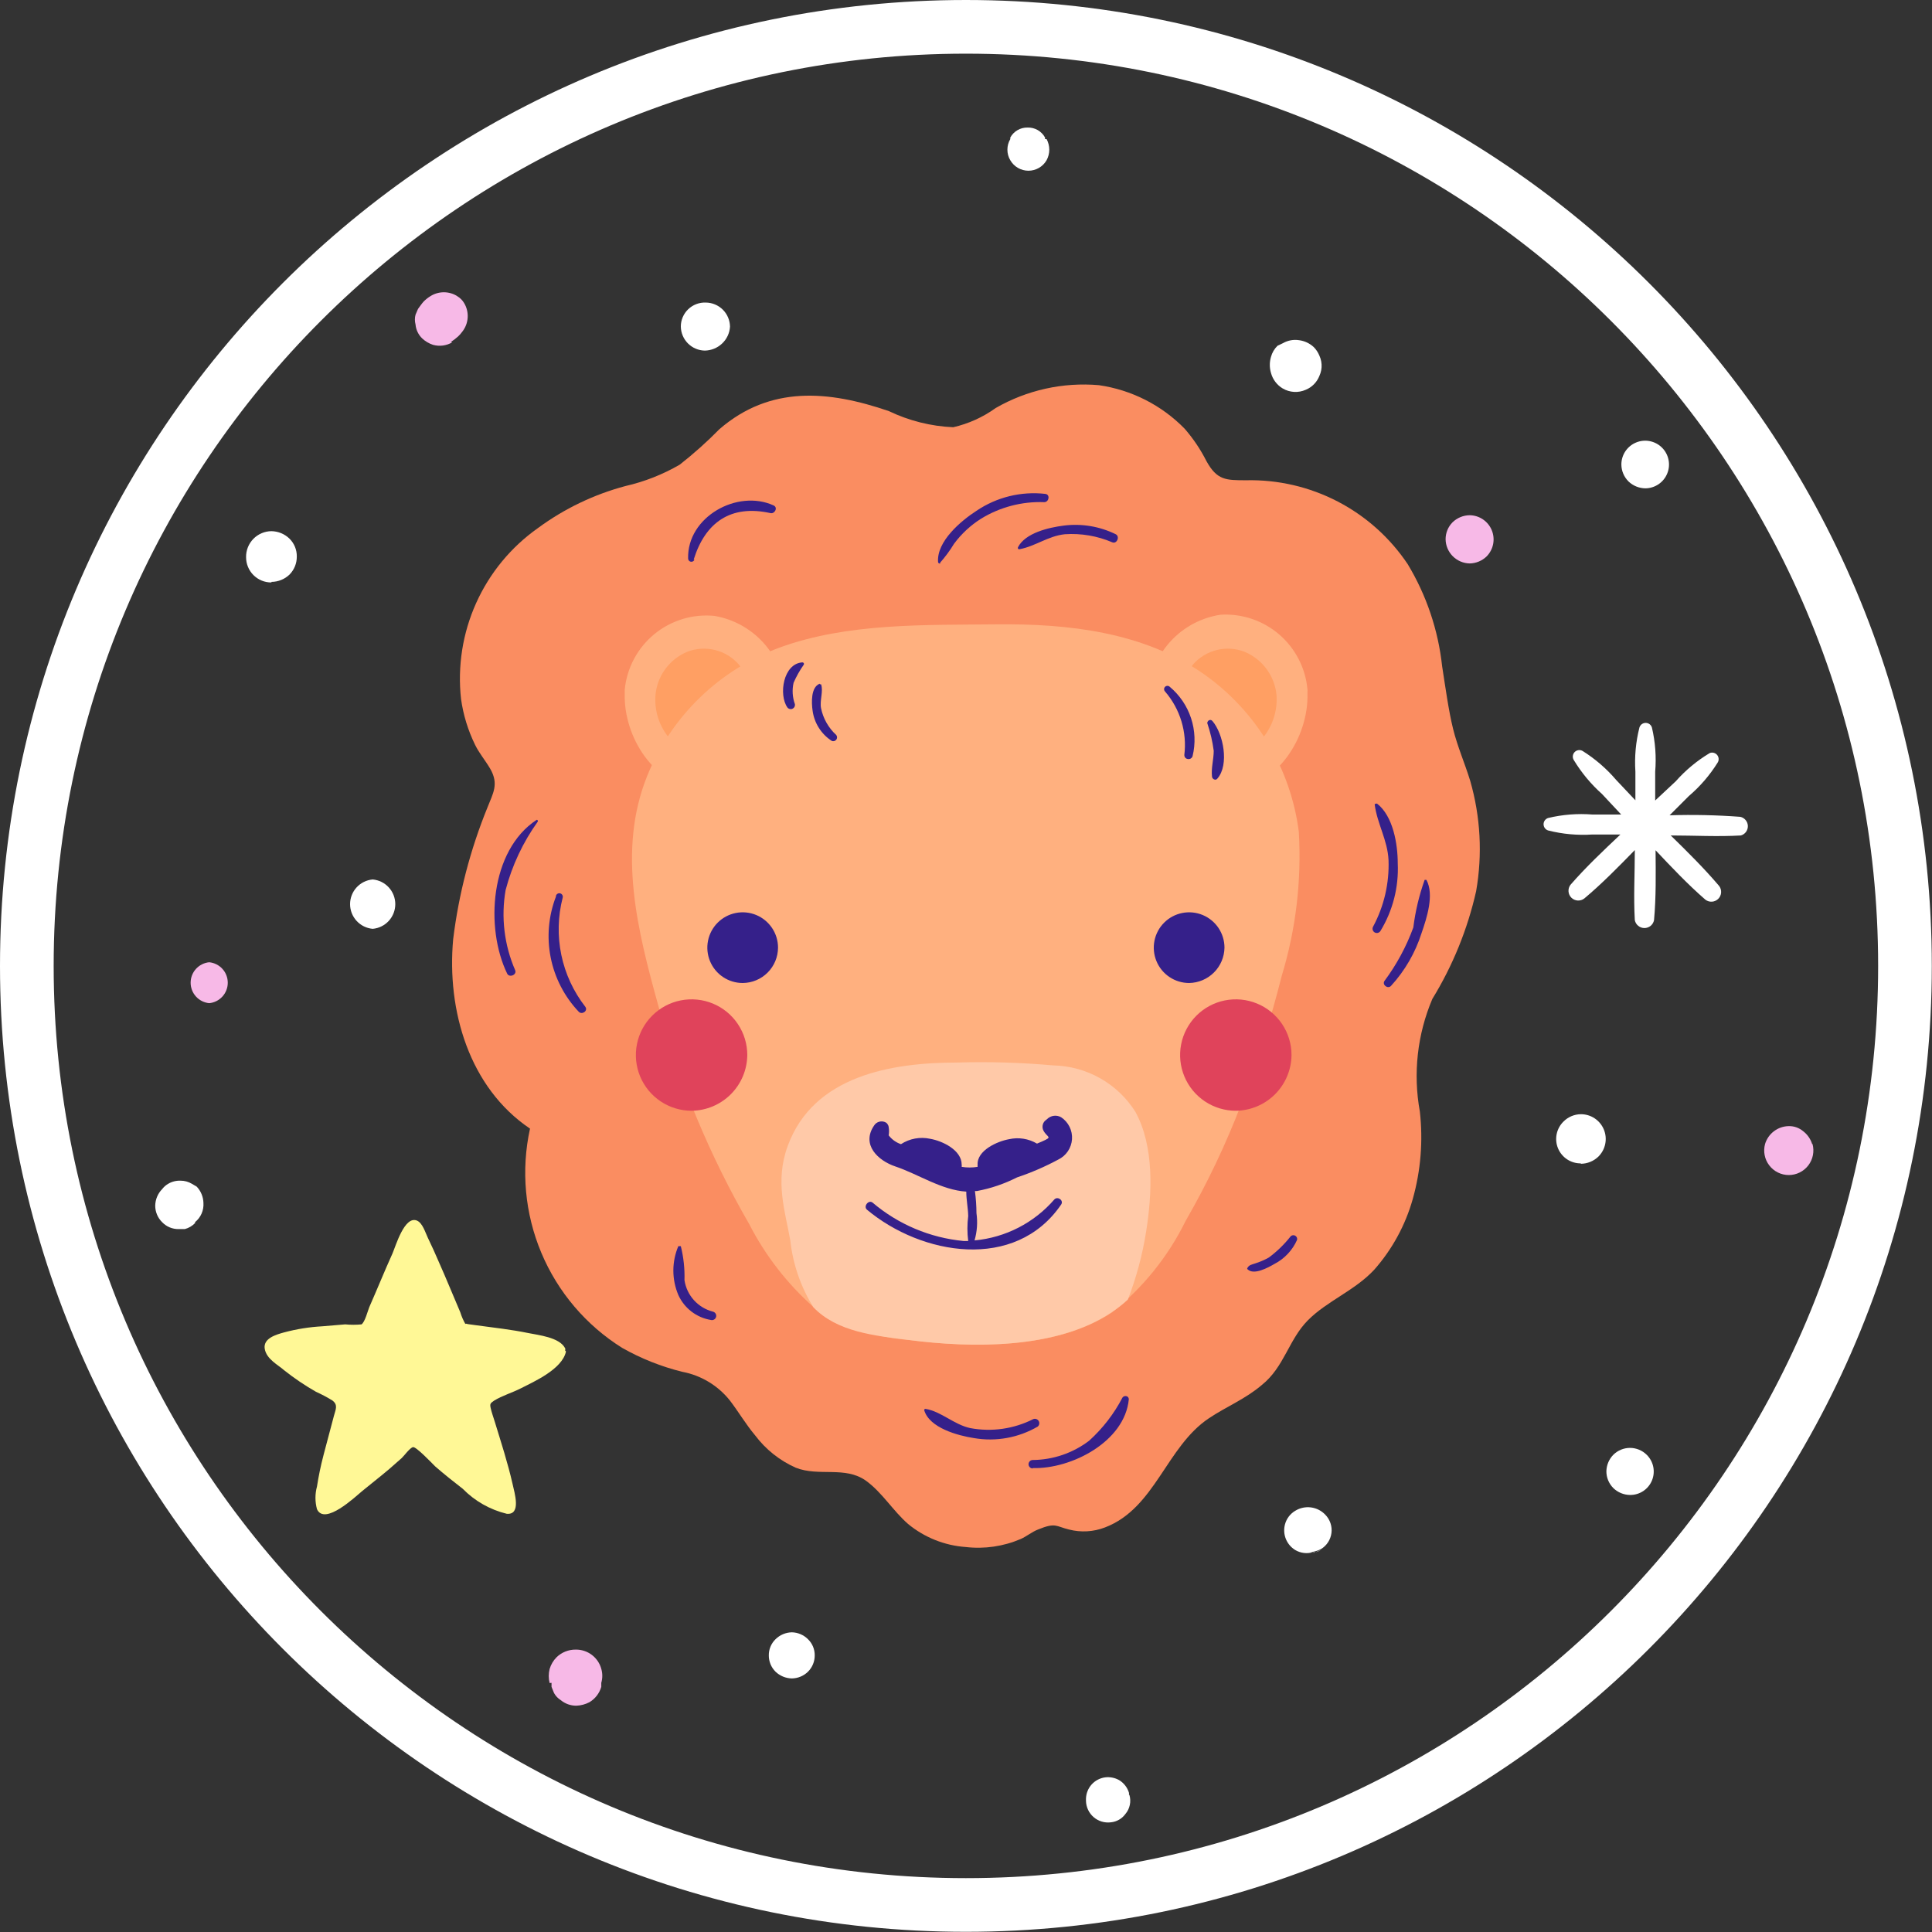 <svg width="180" height="180" viewBox="0 0 180 180" fill="none" xmlns="http://www.w3.org/2000/svg">
<rect x="0" y="0" width="180" height="180" fill="#333333" stroke="none"/>
<g clip-path="url(#clip0_2288_5321)">
<path d="M177.482 89.991C177.482 138.311 138.311 177.482 89.991 177.482C41.671 177.482 2.5 138.311 2.5 89.991C2.5 41.671 41.671 2.5 89.991 2.5C138.311 2.5 177.482 41.671 177.482 89.991Z" stroke="white" stroke-width="5"/>
<path d="M136.973 72.737C136.472 71.109 135.792 69.569 135.38 67.905C134.968 66.24 134.664 64.021 134.36 62.07C133.996 58.707 132.902 55.464 131.156 52.566C129.507 50.102 127.264 48.093 124.633 46.726C122.002 45.359 119.068 44.678 116.104 44.745C114.207 44.745 113.383 44.745 112.399 42.955C111.851 41.873 111.172 40.864 110.377 39.948C108.23 37.749 105.418 36.321 102.376 35.885C99.03 35.596 95.676 36.34 92.765 38.015C91.579 38.87 90.234 39.478 88.809 39.805C86.73 39.713 84.691 39.202 82.814 38.302C77.176 36.369 71.753 35.903 67.028 39.984C65.866 41.167 64.629 42.274 63.323 43.295C61.75 44.207 60.048 44.877 58.276 45.282C55.334 46.066 52.566 47.396 50.114 49.202C47.606 50.974 45.619 53.387 44.36 56.189C43.101 58.99 42.615 62.078 42.955 65.131C43.163 66.611 43.604 68.048 44.261 69.391C44.655 70.196 45.228 70.858 45.675 71.628C46.499 73.06 45.926 73.919 45.425 75.207C43.818 79.146 42.74 83.281 42.221 87.503C41.613 94.161 43.724 101.338 49.38 105.151C48.531 109.023 48.899 113.063 50.434 116.719C51.968 120.374 54.595 123.466 57.953 125.572C59.715 126.572 61.606 127.325 63.573 127.809C65.328 128.142 66.903 129.095 68.012 130.494C68.817 131.55 69.498 132.714 70.357 133.734C71.34 135.04 72.639 136.075 74.133 136.741C76.299 137.6 78.733 136.562 80.684 137.958C82.205 139.067 83.19 140.75 84.603 141.985C86.127 143.241 88.003 143.992 89.973 144.132C91.721 144.335 93.492 144.076 95.11 143.381C95.665 143.13 96.148 142.719 96.703 142.504C98.367 141.824 98.349 142.199 99.602 142.504C100.711 142.788 101.881 142.72 102.949 142.307C107.638 140.517 108.658 134.772 112.65 132.123C114.26 131.049 116.05 130.333 117.572 129.027C119.648 127.362 120.059 124.821 121.849 123.013C123.639 121.205 126.234 120.239 128.042 118.288C129.711 116.394 130.935 114.149 131.621 111.719C132.369 109.067 132.594 106.295 132.284 103.558C131.64 100.023 132.045 96.377 133.447 93.07C135.349 89.969 136.728 86.577 137.528 83.029C138.128 79.601 137.938 76.081 136.973 72.737Z" fill="#FA8D61"/>
<path d="M121.814 64.63V64.433C121.822 64.367 121.822 64.301 121.814 64.236C121.636 62.248 120.689 60.408 119.175 59.107C117.66 57.807 115.698 57.149 113.706 57.273C111.78 57.567 110.029 58.559 108.788 60.061C107.546 61.563 106.902 63.47 106.977 65.417C106.948 66.382 107.13 67.341 107.511 68.228C107.891 69.115 108.46 69.909 109.178 70.554C110.681 72.129 112.113 73.722 114.547 73.632C118.95 73.382 121.921 68.728 121.814 64.63Z" fill="#FFB07F"/>
<path d="M66.562 57.381C65.561 57.282 64.549 57.382 63.587 57.676C62.624 57.969 61.728 58.449 60.952 59.09C60.175 59.73 59.532 60.517 59.061 61.407C58.59 62.296 58.298 63.27 58.204 64.272C58.204 64.272 58.204 64.379 58.204 64.451V64.63C58.097 68.639 60.925 73.256 65.363 73.579C67.708 73.758 69.158 72.397 70.733 70.804C71.515 70.148 72.14 69.325 72.564 68.396C72.989 67.468 73.201 66.456 73.185 65.435C73.234 63.521 72.591 61.653 71.375 60.174C70.159 58.694 68.45 57.703 66.562 57.381Z" fill="#FFB07F"/>
<path d="M118.932 64.773C118.851 63.892 118.531 63.051 118.008 62.338C117.485 61.625 116.777 61.069 115.961 60.728C115.139 60.408 114.238 60.348 113.38 60.556C112.522 60.764 111.749 61.23 111.164 61.891C109.929 63.359 109.249 66.491 110.681 67.994L112.095 69.48C112.407 69.806 112.783 70.065 113.198 70.242C113.613 70.42 114.06 70.511 114.511 70.511C114.963 70.511 115.41 70.42 115.825 70.242C116.24 70.065 116.615 69.806 116.928 69.48C117.609 68.909 118.146 68.185 118.494 67.367C118.843 66.549 118.993 65.66 118.932 64.773Z" fill="#FF9F63"/>
<path d="M61.068 64.773C61.144 63.893 61.459 63.051 61.98 62.338C62.5 61.625 63.206 61.068 64.021 60.728C64.844 60.408 65.745 60.348 66.602 60.556C67.46 60.764 68.233 61.23 68.818 61.891C70.053 63.359 70.733 66.491 69.301 67.994L67.887 69.48C67.576 69.805 67.203 70.064 66.789 70.241C66.375 70.418 65.93 70.51 65.48 70.51C65.03 70.51 64.585 70.418 64.171 70.241C63.757 70.064 63.383 69.805 63.073 69.48C62.385 68.914 61.844 68.191 61.495 67.371C61.147 66.552 61 65.661 61.068 64.773Z" fill="#FF9F63"/>
<path d="M121.008 77.498C120.635 74.574 119.658 71.759 118.139 69.233C116.62 66.706 114.592 64.523 112.185 62.822C106.565 58.884 99.531 58.097 92.837 58.168C86.143 58.24 78.948 58.025 72.63 60.334C69.852 61.353 67.319 62.944 65.195 65.003C63.071 67.062 61.403 69.545 60.298 72.29C57.488 79.252 59.404 86.734 61.354 93.767C63.286 100.862 66.125 107.678 69.802 114.046C71.307 116.981 73.346 119.609 75.816 121.796C78.441 123.576 81.493 124.626 84.657 124.838C90.582 125.608 98.421 125.715 103.594 122.279C106.489 119.978 108.837 117.062 110.466 113.742C112.489 110.234 114.23 106.571 115.675 102.788C117.153 98.909 118.402 94.947 119.415 90.922C120.736 86.577 121.275 82.032 121.008 77.498Z" fill="#FFB07F"/>
<path d="M105.079 121.08C105.868 119.04 106.438 116.922 106.779 114.762C107.352 111.182 107.549 106.815 105.777 103.576C104.958 102.281 103.832 101.21 102.498 100.457C101.164 99.705 99.665 99.294 98.134 99.262C95.159 98.994 92.171 98.904 89.185 98.994C83.028 98.994 75.797 100.229 73.399 106.744C72.164 110.073 73.166 112.883 73.632 115.585C73.876 117.79 74.61 119.912 75.78 121.796C77.999 124.105 81.507 124.445 84.621 124.838C90.528 125.608 98.385 125.715 103.539 122.279C104.087 121.925 104.602 121.524 105.079 121.08Z" fill="#FFC9A8"/>
<path d="M69.194 91.584C68.542 91.584 67.906 91.391 67.364 91.029C66.822 90.667 66.4 90.153 66.151 89.551C65.902 88.949 65.837 88.287 65.964 87.648C66.091 87.01 66.404 86.423 66.865 85.962C67.326 85.501 67.912 85.188 68.551 85.061C69.19 84.934 69.852 84.999 70.454 85.248C71.056 85.498 71.57 85.92 71.932 86.461C72.294 87.003 72.487 87.639 72.487 88.291C72.482 89.163 72.134 89.998 71.517 90.614C70.9 91.231 70.066 91.579 69.194 91.584Z" fill="#35208A"/>
<path d="M110.788 91.584C110.137 91.584 109.5 91.391 108.959 91.029C108.417 90.667 107.995 90.153 107.746 89.551C107.497 88.949 107.431 88.287 107.558 87.648C107.685 87.01 107.999 86.423 108.46 85.962C108.92 85.501 109.507 85.188 110.146 85.061C110.785 84.934 111.447 84.999 112.049 85.248C112.65 85.498 113.165 85.92 113.527 86.461C113.888 87.003 114.082 87.639 114.082 88.291C114.068 89.16 113.716 89.99 113.102 90.604C112.487 91.219 111.657 91.57 110.788 91.584Z" fill="#35208A"/>
<path d="M94.752 109.697C96.079 109.253 97.367 108.696 98.6 108.032C98.96 107.857 99.268 107.591 99.492 107.259C99.716 106.926 99.849 106.541 99.876 106.141C99.903 105.742 99.825 105.342 99.647 104.982C99.471 104.623 99.202 104.317 98.868 104.095C98.659 103.974 98.415 103.925 98.175 103.958C97.936 103.99 97.713 104.101 97.544 104.274L97.347 104.435C97.233 104.554 97.159 104.707 97.137 104.871C97.114 105.035 97.144 105.201 97.222 105.348C97.597 106.028 98.134 105.884 97.043 106.368L96.613 106.547C95.831 106.085 94.904 105.938 94.018 106.135C92.908 106.332 90.993 107.191 91.082 108.533C91.073 108.593 91.073 108.653 91.082 108.712C90.591 108.793 90.089 108.793 89.597 108.712C89.606 108.641 89.606 108.569 89.597 108.498C89.597 107.155 87.807 106.296 86.662 106.099C86.198 105.998 85.718 105.99 85.251 106.076C84.784 106.162 84.339 106.341 83.941 106.6C83.486 106.446 83.087 106.159 82.796 105.777C82.84 105.522 82.84 105.262 82.796 105.007C82.796 104.882 82.671 104.649 82.527 104.578C82.343 104.478 82.127 104.451 81.925 104.505C81.722 104.558 81.547 104.686 81.436 104.864C80.218 106.654 81.811 108.14 83.422 108.677C85.552 109.392 87.718 110.878 90.026 111.021C90.026 111.773 90.188 112.525 90.206 113.294C90.107 114.067 90.107 114.849 90.206 115.621H89.776C86.648 115.325 83.687 114.075 81.292 112.041C80.916 111.755 80.415 112.399 80.773 112.704C85.838 116.945 94.591 118.485 98.868 112.22C99.119 111.844 98.564 111.433 98.242 111.737C96.349 113.93 93.68 115.303 90.796 115.567C91.035 114.742 91.096 113.876 90.975 113.026C90.971 112.337 90.923 111.65 90.832 110.967H91.011C92.312 110.725 93.572 110.297 94.752 109.697Z" fill="#35208A"/>
<path d="M108.551 64.433C109.245 65.238 109.762 66.18 110.071 67.197C110.379 68.214 110.471 69.284 110.341 70.339C110.341 70.804 110.986 70.858 111.111 70.446C111.394 69.278 111.345 68.054 110.968 66.912C110.592 65.77 109.903 64.756 108.981 63.985C108.922 63.928 108.842 63.897 108.76 63.899C108.678 63.901 108.599 63.935 108.542 63.994C108.485 64.054 108.454 64.133 108.456 64.215C108.458 64.298 108.492 64.376 108.551 64.433Z" fill="#35208A"/>
<path d="M112.489 67.404C112.768 68.23 112.966 69.081 113.08 69.945C113.08 70.751 112.829 71.556 112.919 72.344C112.919 72.558 113.241 72.773 113.42 72.54C114.548 71.252 113.975 68.352 112.955 67.171C112.758 66.938 112.418 67.171 112.489 67.44V67.404Z" fill="#35208A"/>
<path d="M74.76 61.712C72.97 61.82 72.523 64.737 73.364 65.918C73.418 65.987 73.493 66.035 73.577 66.056C73.662 66.077 73.751 66.07 73.83 66.035C73.91 66 73.976 65.94 74.018 65.864C74.06 65.788 74.075 65.7 74.062 65.614C73.83 64.971 73.786 64.276 73.937 63.609C74.196 63.018 74.514 62.455 74.885 61.927C74.898 61.905 74.905 61.88 74.905 61.855C74.904 61.83 74.898 61.805 74.885 61.783C74.872 61.761 74.854 61.743 74.832 61.731C74.81 61.718 74.785 61.712 74.76 61.712Z" fill="#35208A"/>
<path d="M76.371 63.699C75.53 64.021 75.602 65.489 75.709 66.222C75.787 66.792 75.988 67.338 76.297 67.823C76.606 68.308 77.016 68.721 77.499 69.032C77.572 69.061 77.653 69.065 77.728 69.043C77.803 69.022 77.87 68.976 77.917 68.912C77.963 68.849 77.988 68.773 77.987 68.694C77.986 68.615 77.959 68.539 77.91 68.478C77.189 67.817 76.695 66.947 76.496 65.99C76.353 65.274 76.729 64.397 76.496 63.753C76.496 63.753 76.496 63.753 76.389 63.753L76.371 63.699Z" fill="#35208A"/>
<path d="M128.078 74.957C128.31 76.746 129.277 78.268 129.366 80.129C129.445 82.284 128.951 84.421 127.934 86.322C127.88 86.412 127.863 86.52 127.888 86.623C127.914 86.725 127.978 86.813 128.069 86.868C128.159 86.922 128.267 86.939 128.369 86.914C128.472 86.889 128.56 86.824 128.615 86.734C129.766 84.841 130.327 82.647 130.225 80.433C130.225 78.644 129.796 76.031 128.292 74.867C128.292 74.867 128.06 74.867 128.078 74.957Z" fill="#35208A"/>
<path d="M132.732 81.973C132.219 83.409 131.864 84.898 131.676 86.411C131.025 88.191 130.121 89.866 128.991 91.387C128.74 91.745 129.295 92.175 129.599 91.852C130.893 90.437 131.864 88.758 132.445 86.93C132.929 85.534 133.644 83.351 132.893 81.973C132.893 81.973 132.785 81.973 132.75 81.973H132.732Z" fill="#35208A"/>
<path d="M49.989 76.389C45.639 79.252 45.192 86.465 47.25 90.707C47.447 91.119 48.163 90.832 48.002 90.403C46.978 88.05 46.666 85.449 47.107 82.921C47.711 80.626 48.73 78.46 50.114 76.532C50.114 76.532 50.114 76.335 49.971 76.389H49.989Z" fill="#35208A"/>
<path d="M51.797 83.53C51.099 85.338 50.929 87.307 51.306 89.208C51.683 91.109 52.592 92.864 53.927 94.269C54.231 94.573 54.804 94.179 54.535 93.803C53.429 92.383 52.663 90.729 52.297 88.966C51.931 87.204 51.974 85.38 52.423 83.637C52.447 83.554 52.437 83.465 52.395 83.39C52.353 83.314 52.283 83.258 52.2 83.235C52.117 83.211 52.028 83.221 51.952 83.263C51.877 83.305 51.821 83.375 51.797 83.458V83.53Z" fill="#35208A"/>
<path d="M87.557 52.459C88.053 51.905 88.496 51.305 88.881 50.669C89.569 49.737 90.424 48.942 91.405 48.325C93.172 47.241 95.221 46.705 97.293 46.785C97.723 46.785 97.866 46.087 97.401 46.016C95.139 45.756 92.86 46.315 90.975 47.591C89.508 48.539 87.27 50.437 87.396 52.352C87.397 52.38 87.406 52.407 87.422 52.431C87.437 52.455 87.459 52.474 87.484 52.487C87.51 52.5 87.538 52.506 87.567 52.504C87.595 52.502 87.623 52.493 87.646 52.477L87.557 52.459Z" fill="#35208A"/>
<path d="M94.984 51.17C96.452 50.902 97.651 49.935 99.208 49.774C100.721 49.672 102.236 49.93 103.629 50.526C104.059 50.705 104.363 49.989 103.951 49.774C102.448 49.037 100.762 48.757 99.101 48.969C97.705 49.148 95.521 49.649 94.841 50.991C94.83 51.013 94.825 51.037 94.828 51.061C94.83 51.086 94.839 51.108 94.855 51.127C94.87 51.146 94.89 51.161 94.913 51.168C94.936 51.176 94.961 51.176 94.984 51.17Z" fill="#35208A"/>
<path d="M64.629 52.137C65.703 48.682 68.066 46.982 71.788 47.806C72.182 47.895 72.504 47.286 72.075 47.09C68.71 45.55 64.003 48.146 64.11 52.047C64.113 52.118 64.141 52.185 64.188 52.238C64.235 52.29 64.299 52.325 64.369 52.336C64.439 52.346 64.51 52.332 64.57 52.296C64.631 52.26 64.677 52.203 64.701 52.137H64.629Z" fill="#35208A"/>
<path d="M86.107 131.389C86.591 133.036 89.239 133.752 90.743 133.984C92.788 134.336 94.892 133.956 96.685 132.91C96.758 132.847 96.807 132.761 96.823 132.665C96.838 132.57 96.82 132.472 96.771 132.389C96.722 132.306 96.645 132.243 96.554 132.21C96.463 132.178 96.364 132.179 96.273 132.212C94.462 133.131 92.399 133.426 90.403 133.054C88.882 132.731 87.682 131.496 86.233 131.264C86.215 131.261 86.198 131.262 86.181 131.267C86.164 131.272 86.149 131.281 86.137 131.293C86.125 131.306 86.115 131.321 86.11 131.338C86.105 131.354 86.104 131.372 86.107 131.389Z" fill="#35208A"/>
<path d="M96.22 136.776C99.799 136.884 104.793 134.324 105.169 130.369C105.169 130.029 104.739 129.975 104.578 130.208C103.789 131.725 102.734 133.089 101.464 134.235C99.955 135.381 98.115 136.009 96.22 136.025C96.115 136.025 96.015 136.066 95.942 136.14C95.868 136.214 95.826 136.314 95.826 136.418C95.826 136.523 95.868 136.623 95.942 136.697C96.015 136.771 96.115 136.812 96.22 136.812V136.776Z" fill="#35208A"/>
<path d="M116.23 118.252C116.802 118.843 118.163 118.091 118.717 117.769C119.664 117.283 120.416 116.487 120.847 115.514C120.863 115.439 120.855 115.362 120.824 115.293C120.793 115.224 120.742 115.166 120.676 115.128C120.61 115.09 120.534 115.075 120.459 115.083C120.384 115.091 120.313 115.123 120.257 115.174C119.668 115.923 118.982 116.591 118.216 117.16C117.807 117.389 117.375 117.575 116.928 117.715C116.623 117.822 116.373 117.84 116.212 118.145C116.202 118.161 116.197 118.179 116.197 118.198C116.197 118.217 116.202 118.236 116.212 118.252H116.23Z" fill="#35208A"/>
<path d="M63.198 116.104C62.893 116.823 62.735 117.596 62.735 118.377C62.735 119.158 62.893 119.931 63.198 120.65C63.472 121.257 63.891 121.787 64.419 122.193C64.946 122.599 65.566 122.868 66.223 122.977C66.273 122.991 66.326 122.995 66.378 122.989C66.43 122.983 66.481 122.966 66.526 122.94C66.572 122.915 66.612 122.88 66.644 122.839C66.677 122.797 66.701 122.75 66.715 122.7C66.729 122.649 66.733 122.596 66.727 122.544C66.72 122.492 66.704 122.442 66.678 122.396C66.652 122.35 66.618 122.31 66.576 122.278C66.535 122.245 66.488 122.222 66.437 122.207C65.753 122.035 65.135 121.665 64.66 121.143C64.186 120.621 63.876 119.97 63.771 119.272C63.803 118.206 63.689 117.14 63.431 116.104H63.269H63.198Z" fill="#35208A"/>
<path d="M115.156 103.486C114.128 103.49 113.123 103.188 112.267 102.62C111.411 102.052 110.743 101.243 110.348 100.294C109.952 99.346 109.847 98.302 110.045 97.294C110.243 96.286 110.736 95.36 111.461 94.632C112.186 93.904 113.111 93.408 114.118 93.206C115.126 93.005 116.17 93.106 117.12 93.499C118.069 93.891 118.881 94.556 119.452 95.41C120.023 96.264 120.328 97.268 120.328 98.296C120.314 99.665 119.765 100.974 118.799 101.944C117.832 102.914 116.525 103.467 115.156 103.486Z" fill="#E0435B"/>
<path d="M64.433 103.486C63.406 103.486 62.403 103.182 61.549 102.611C60.695 102.041 60.03 101.23 59.637 100.282C59.244 99.334 59.142 98.29 59.342 97.283C59.542 96.276 60.036 95.351 60.762 94.626C61.488 93.9 62.413 93.405 63.42 93.205C64.427 93.005 65.471 93.108 66.419 93.5C67.367 93.893 68.178 94.558 68.748 95.412C69.319 96.266 69.623 97.269 69.623 98.296C69.609 99.668 69.058 100.98 68.087 101.95C67.117 102.921 65.805 103.472 64.433 103.486Z" fill="#E0435B"/>
<path d="M52.638 125.805C52.659 125.773 52.67 125.736 52.67 125.698C52.67 125.659 52.659 125.622 52.638 125.59C52.101 124.588 50.168 124.391 49.202 124.194C47.627 123.872 46.016 123.693 44.423 123.478L43.635 123.371C43.546 123.371 43.349 123.263 43.367 123.371C43.166 123.02 43.003 122.648 42.884 122.261C42.221 120.722 41.595 119.165 40.915 117.643C40.575 116.856 40.235 116.086 39.859 115.317C39.626 114.833 39.376 113.956 38.857 113.724C37.693 113.223 36.87 116.086 36.566 116.784C35.814 118.449 35.134 120.131 34.4 121.796C34.257 122.154 34.006 123.156 33.684 123.389C33.178 123.438 32.669 123.438 32.163 123.389L30.033 123.568C28.823 123.634 27.624 123.826 26.453 124.14C25.755 124.337 24.503 124.677 24.664 125.662C24.825 126.646 25.97 127.201 26.453 127.648C27.397 128.398 28.396 129.074 29.442 129.671C29.966 129.907 30.474 130.176 30.964 130.476C31.536 130.906 31.25 131.353 31.107 131.926C30.785 133.143 30.462 134.342 30.158 135.506C29.854 136.669 29.693 137.492 29.532 138.495C29.344 139.186 29.344 139.915 29.532 140.607C30.248 142.164 33.111 139.443 33.738 138.924C34.364 138.405 35.42 137.582 36.244 136.884L37.425 135.846C37.64 135.649 38.194 134.879 38.481 134.826C38.767 134.772 40.163 136.239 40.539 136.615C41.38 137.349 42.239 138.029 43.116 138.709C44.239 139.852 45.659 140.658 47.215 141.036C48.593 141.161 47.931 139.067 47.752 138.244C47.304 136.275 46.678 134.36 46.087 132.427C45.962 132.016 45.801 131.586 45.712 131.174C45.622 130.763 45.712 130.727 46.034 130.494C46.785 130.029 47.716 129.76 48.522 129.349C49.792 128.704 52.37 127.559 52.728 125.93C52.722 125.904 52.711 125.88 52.696 125.858C52.68 125.837 52.661 125.819 52.638 125.805Z" fill="#FFF896"/>
<path d="M162.138 76.102C159.947 75.938 157.748 75.89 155.552 75.959L157.342 74.169C158.391 73.275 159.296 72.224 160.026 71.055C160.096 70.947 160.129 70.82 160.121 70.691C160.114 70.563 160.066 70.44 159.984 70.341C159.903 70.242 159.792 70.171 159.668 70.138C159.544 70.106 159.412 70.113 159.293 70.16C158.108 70.87 157.04 71.757 156.125 72.791L154.21 74.581V71.896C154.325 70.516 154.222 69.127 153.905 67.78C153.867 67.655 153.79 67.546 153.685 67.469C153.58 67.392 153.454 67.35 153.324 67.35C153.193 67.35 153.067 67.392 152.962 67.469C152.857 67.546 152.78 67.655 152.742 67.78C152.401 69.124 152.274 70.513 152.366 71.896C152.366 72.791 152.366 73.686 152.366 74.563L150.576 72.666C149.675 71.612 148.619 70.7 147.444 69.963C147.327 69.897 147.192 69.871 147.058 69.889C146.925 69.908 146.802 69.97 146.708 70.066C146.614 70.162 146.554 70.287 146.539 70.421C146.523 70.554 146.552 70.689 146.621 70.804C147.336 71.985 148.223 73.053 149.252 73.972L151.042 75.887H148.357C146.976 75.779 145.587 75.888 144.24 76.21C144.116 76.248 144.007 76.325 143.93 76.43C143.852 76.534 143.811 76.661 143.811 76.791C143.811 76.921 143.852 77.048 143.93 77.153C144.007 77.258 144.116 77.335 144.24 77.373C145.584 77.713 146.973 77.84 148.357 77.749H150.97C149.359 79.27 147.748 80.791 146.316 82.438C146.183 82.615 146.118 82.834 146.135 83.055C146.151 83.275 146.246 83.483 146.404 83.638C146.562 83.794 146.77 83.886 146.991 83.9C147.212 83.912 147.43 83.845 147.605 83.709C149.252 82.331 150.791 80.756 152.312 79.199C152.312 81.382 152.187 83.584 152.312 85.731C152.354 85.938 152.466 86.124 152.629 86.258C152.792 86.391 152.996 86.464 153.207 86.464C153.418 86.464 153.622 86.391 153.786 86.258C153.949 86.124 154.061 85.938 154.102 85.731C154.299 83.584 154.263 81.4 154.245 79.216C155.749 80.809 157.252 82.402 158.881 83.816C159.056 83.952 159.274 84.02 159.495 84.007C159.716 83.994 159.924 83.901 160.082 83.746C160.24 83.59 160.335 83.383 160.352 83.162C160.368 82.941 160.303 82.722 160.17 82.546C158.773 80.899 157.216 79.36 155.659 77.838C157.843 77.838 160.026 77.964 162.192 77.838C162.384 77.784 162.553 77.667 162.671 77.506C162.789 77.345 162.85 77.149 162.844 76.949C162.838 76.75 162.765 76.558 162.637 76.404C162.509 76.251 162.334 76.144 162.138 76.102Z" fill="white"/>
<path d="M97.365 12.958V12.815C97.207 12.524 96.97 12.284 96.683 12.119C96.395 11.955 96.068 11.873 95.737 11.884C95.409 11.877 95.085 11.96 94.801 12.124C94.517 12.288 94.283 12.527 94.126 12.815V12.958C93.95 13.256 93.857 13.596 93.858 13.943C93.855 14.289 93.948 14.63 94.126 14.927C94.297 15.224 94.543 15.472 94.84 15.643C95.137 15.815 95.474 15.906 95.817 15.906C96.16 15.906 96.497 15.815 96.794 15.643C97.091 15.472 97.338 15.224 97.509 14.927C97.673 14.625 97.759 14.287 97.759 13.943C97.757 13.599 97.671 13.261 97.509 12.958H97.365Z" fill="white"/>
<path d="M122.78 32.914L123.012 33.487C123.012 33.487 123.012 33.487 123.012 33.398L123.102 34.024C123.096 33.394 122.846 32.791 122.404 32.342C122.029 31.991 121.553 31.765 121.044 31.697C120.527 31.614 119.996 31.708 119.54 31.966L119.021 32.216C118.729 32.502 118.519 32.86 118.413 33.254C118.27 33.739 118.27 34.255 118.413 34.74C118.574 35.347 118.966 35.867 119.504 36.19C119.826 36.38 120.189 36.491 120.563 36.513C120.937 36.535 121.31 36.467 121.652 36.315C121.94 36.197 122.201 36.022 122.419 35.8C122.637 35.579 122.809 35.316 122.923 35.026C123.08 34.689 123.15 34.317 123.128 33.946C123.106 33.574 122.993 33.214 122.798 32.897L122.78 32.914Z" fill="white"/>
<path d="M153.296 45.497C153.734 45.493 154.161 45.36 154.524 45.114C154.887 44.868 155.168 44.52 155.333 44.114C155.499 43.709 155.54 43.263 155.452 42.834C155.365 42.404 155.152 42.01 154.841 41.702C154.53 41.393 154.134 41.184 153.704 41.099C153.274 41.015 152.829 41.06 152.425 41.229C152.02 41.397 151.675 41.682 151.431 42.046C151.188 42.411 151.059 42.839 151.059 43.277C151.064 43.869 151.302 44.434 151.721 44.852C152.145 45.26 152.708 45.49 153.296 45.497Z" fill="white"/>
<path d="M147.283 108.426C147.89 108.421 148.473 108.184 148.912 107.764C149.239 107.442 149.463 107.03 149.555 106.58C149.647 106.13 149.603 105.663 149.428 105.238C149.253 104.813 148.956 104.451 148.574 104.196C148.191 103.941 147.742 103.806 147.283 103.808C146.677 103.815 146.099 104.059 145.672 104.488C145.346 104.805 145.123 105.213 145.031 105.657C144.939 106.102 144.983 106.565 145.156 106.985C145.33 107.405 145.625 107.763 146.004 108.014C146.383 108.264 146.829 108.395 147.283 108.39V108.426Z" fill="white"/>
<path d="M151.865 139.282C152.3 139.287 152.728 139.162 153.092 138.923C153.455 138.683 153.739 138.34 153.907 137.938C154.074 137.536 154.118 137.092 154.031 136.665C153.945 136.238 153.732 135.847 153.422 135.541C153.008 135.13 152.448 134.899 151.865 134.897C151.575 134.897 151.289 134.954 151.022 135.064C150.755 135.175 150.512 135.337 150.307 135.541C149.904 135.953 149.673 136.504 149.663 137.081C149.663 137.37 149.72 137.656 149.83 137.923C149.941 138.19 150.103 138.433 150.307 138.638C150.725 139.044 151.282 139.275 151.865 139.282Z" fill="white"/>
<path d="M122.511 144.651H121.957H122.261C122.548 144.649 122.828 144.561 123.066 144.401L122.565 144.616H122.028C122.39 144.592 122.743 144.495 123.066 144.329C123.333 144.169 123.559 143.951 123.729 143.691C123.899 143.431 124.008 143.135 124.048 142.827C124.088 142.519 124.057 142.206 123.958 141.911C123.859 141.616 123.695 141.348 123.478 141.126C123.126 140.752 122.657 140.511 122.148 140.443C121.64 140.375 121.124 140.483 120.686 140.75C120.208 141.029 119.861 141.486 119.719 142.02C119.598 142.471 119.627 142.949 119.801 143.381C119.976 143.814 120.286 144.178 120.686 144.419C120.93 144.561 121.2 144.651 121.48 144.685C121.76 144.719 122.044 144.695 122.314 144.616L122.511 144.651Z" fill="white"/>
<path d="M105.187 167.221V167.042C105.039 166.539 104.707 166.111 104.256 165.843C103.863 165.627 103.413 165.539 102.968 165.592C102.482 165.656 102.034 165.891 101.706 166.255C101.378 166.619 101.191 167.089 101.178 167.579V167.776C101.183 168.066 101.249 168.351 101.372 168.614C101.495 168.876 101.673 169.11 101.892 169.299C102.112 169.488 102.369 169.629 102.647 169.712C102.925 169.795 103.217 169.818 103.504 169.78C103.77 169.753 104.026 169.671 104.258 169.538C104.489 169.406 104.69 169.226 104.847 169.011C105.054 168.767 105.197 168.476 105.262 168.163C105.328 167.851 105.314 167.527 105.223 167.221H105.187Z" fill="white"/>
<path d="M73.776 156.375C74.339 156.368 74.878 156.143 75.279 155.748C75.479 155.549 75.638 155.312 75.745 155.051C75.853 154.789 75.907 154.509 75.906 154.227C75.909 153.947 75.855 153.669 75.748 153.411C75.64 153.152 75.481 152.918 75.279 152.723C74.88 152.322 74.341 152.091 73.776 152.079C73.205 152.09 72.66 152.321 72.254 152.723C72.053 152.918 71.894 153.152 71.786 153.411C71.678 153.669 71.625 153.947 71.628 154.227C71.626 154.509 71.681 154.789 71.788 155.051C71.896 155.312 72.054 155.549 72.254 155.748C72.665 156.141 73.208 156.365 73.776 156.375Z" fill="white"/>
<path d="M18.167 113.867C18.433 113.654 18.643 113.38 18.78 113.069C18.917 112.757 18.977 112.417 18.954 112.077C18.941 111.51 18.718 110.968 18.328 110.556L17.898 110.305C17.576 110.105 17.204 110 16.825 110.001C16.41 109.985 15.999 110.091 15.643 110.305C15.436 110.432 15.254 110.596 15.106 110.789C14.703 111.2 14.472 111.751 14.462 112.328C14.461 112.614 14.518 112.898 14.629 113.162C14.739 113.427 14.902 113.666 15.106 113.867C15.304 114.075 15.543 114.24 15.808 114.351C16.073 114.461 16.358 114.516 16.645 114.511H17.218C17.587 114.414 17.922 114.215 18.185 113.939L18.167 113.867Z" fill="white"/>
<path d="M34.722 86.537C35.297 86.486 35.832 86.222 36.222 85.796C36.611 85.37 36.828 84.814 36.828 84.237C36.828 83.66 36.611 83.103 36.222 82.678C35.832 82.252 35.297 81.988 34.722 81.937C34.147 81.988 33.612 82.252 33.222 82.678C32.832 83.103 32.616 83.66 32.616 84.237C32.616 84.814 32.832 85.37 33.222 85.796C33.612 86.222 34.147 86.486 34.722 86.537Z" fill="white"/>
<path d="M25.29 54.213C25.917 54.21 26.519 53.966 26.972 53.533C27.191 53.311 27.363 53.048 27.48 52.76C27.597 52.471 27.655 52.162 27.652 51.85C27.657 51.541 27.599 51.235 27.482 50.949C27.365 50.663 27.192 50.403 26.972 50.186C26.521 49.747 25.919 49.498 25.29 49.488C24.975 49.49 24.665 49.555 24.376 49.678C24.087 49.801 23.825 49.98 23.605 50.204C23.386 50.429 23.213 50.695 23.096 50.986C22.98 51.278 22.922 51.59 22.927 51.904C22.925 52.215 22.984 52.523 23.102 52.811C23.22 53.099 23.394 53.36 23.614 53.58C23.834 53.8 24.095 53.974 24.383 54.092C24.67 54.21 24.979 54.269 25.29 54.267V54.213Z" fill="white"/>
<path d="M65.668 32.664C66.26 32.653 66.828 32.424 67.261 32.02C67.71 31.608 67.98 31.035 68.013 30.427C68.003 29.833 67.762 29.267 67.341 28.849C66.919 28.431 66.351 28.194 65.757 28.189C65.456 28.177 65.156 28.226 64.874 28.333C64.592 28.44 64.335 28.603 64.117 28.812C63.9 29.021 63.727 29.272 63.609 29.549C63.491 29.827 63.43 30.125 63.431 30.427C63.44 31.017 63.679 31.581 64.096 31.998C64.514 32.416 65.077 32.655 65.668 32.664Z" fill="white"/>
<path d="M42.007 31.858C42.248 31.706 42.476 31.532 42.687 31.339C42.826 31.209 42.952 31.065 43.063 30.91C43.366 30.531 43.544 30.068 43.573 29.584C43.602 29.1 43.48 28.619 43.224 28.207L43.421 28.655C43.337 28.36 43.18 28.093 42.964 27.876C42.748 27.66 42.48 27.503 42.186 27.42L42.615 27.599C42.238 27.358 41.801 27.23 41.353 27.23C40.906 27.23 40.468 27.358 40.092 27.599C39.864 27.74 39.653 27.908 39.465 28.1C39.286 28.297 39.107 28.565 38.946 28.78L38.714 29.317C38.635 29.616 38.635 29.93 38.714 30.23C38.757 30.727 38.98 31.191 39.34 31.536C39.627 31.803 39.969 32.005 40.342 32.127C40.641 32.21 40.953 32.233 41.261 32.193C41.568 32.153 41.865 32.051 42.132 31.894L42.007 31.858Z" fill="#F7B9E7"/>
<path d="M19.491 93.463C19.965 93.417 20.404 93.197 20.724 92.844C21.044 92.492 21.221 92.033 21.221 91.557C21.221 91.081 21.044 90.622 20.724 90.27C20.404 89.918 19.965 89.697 19.491 89.651C19.017 89.697 18.578 89.918 18.258 90.27C17.938 90.622 17.761 91.081 17.761 91.557C17.761 92.033 17.938 92.492 18.258 92.844C18.578 93.197 19.017 93.417 19.491 93.463Z" fill="#F7B9E7"/>
<path d="M51.385 156.786V157.162L51.617 157.735C51.766 158.006 51.981 158.234 52.244 158.397C52.651 158.735 53.164 158.919 53.694 158.916C54.118 158.9 54.534 158.79 54.911 158.594C55.449 158.275 55.845 157.763 56.02 157.162V156.786C56.145 156.36 56.145 155.906 56.02 155.48C55.878 154.96 55.566 154.502 55.136 154.178C54.705 153.854 54.179 153.683 53.64 153.69C52.972 153.682 52.328 153.94 51.85 154.406C51.549 154.711 51.328 155.086 51.206 155.498C51.098 155.927 51.098 156.375 51.206 156.804L51.385 156.786Z" fill="#F7B9E7"/>
<path d="M168.832 106.582C168.684 106.114 168.397 105.702 168.008 105.401C167.63 105.078 167.146 104.906 166.648 104.918C166.152 104.927 165.672 105.093 165.277 105.392C164.881 105.691 164.591 106.108 164.447 106.582C164.354 106.922 164.341 107.279 164.409 107.625C164.476 107.97 164.623 108.296 164.837 108.575C165.051 108.855 165.326 109.082 165.642 109.238C165.957 109.394 166.305 109.476 166.657 109.476C167.009 109.476 167.357 109.394 167.673 109.238C167.988 109.082 168.264 108.855 168.478 108.575C168.691 108.296 168.838 107.97 168.905 107.625C168.973 107.279 168.96 106.922 168.868 106.582H168.832Z" fill="#F7B9E7"/>
<path d="M136.92 52.495C137.516 52.486 138.086 52.249 138.513 51.833C138.821 51.516 139.03 51.116 139.114 50.682C139.197 50.248 139.151 49.8 138.981 49.391C138.811 48.983 138.526 48.634 138.159 48.387C137.793 48.14 137.362 48.007 136.92 48.002C136.324 48.011 135.753 48.248 135.327 48.665C134.913 49.084 134.682 49.65 134.683 50.24C134.692 50.832 134.93 51.398 135.347 51.818C135.764 52.238 136.328 52.481 136.92 52.495Z" fill="#F7B9E7"/>
</g>
<defs>
<clipPath id="clip0_2288_5321">
<rect width="180" height="180" fill="white"/>
</clipPath>
</defs>
</svg>
